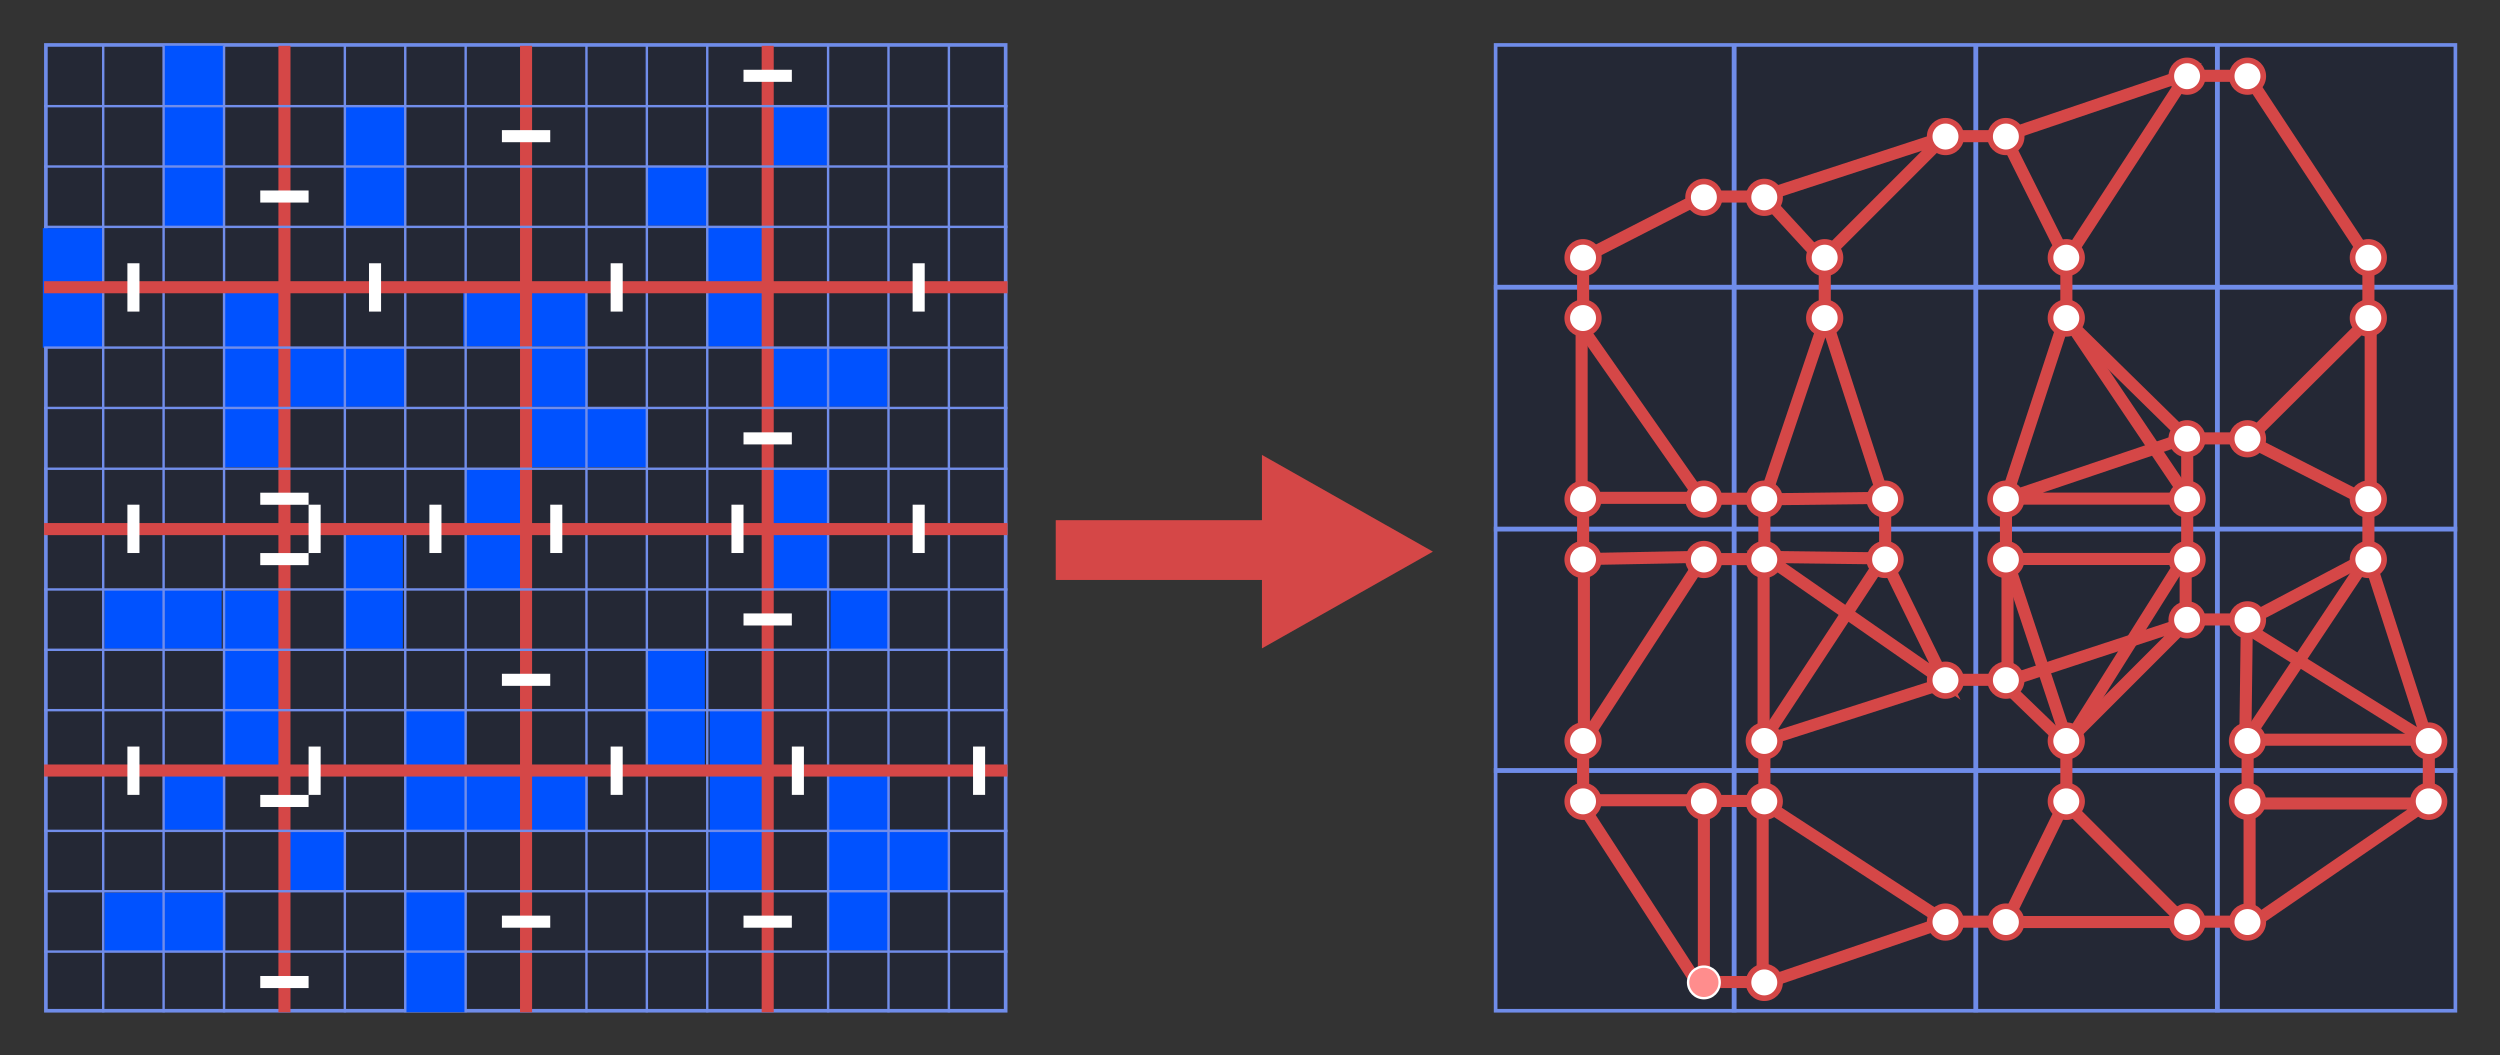 <svg width="58.402mm" height="24.646mm" version="1.1" viewBox="0 0 58.402 24.646" xmlns="http://www.w3.org/2000/svg">
 <rect x="0" y="0" width="58.402" height="24.646" fill="#333333" stroke="none"/>
 <g transform="translate(38.028 -230.24)">
  <rect x="-36.956" y="231.29" width="22.421" height="22.562" fill="#0d183b" fill-opacity=".384" stroke="#6f8ce9" stroke-width=".085"/>
  <g fill="#0052ff">
   <rect x="-34.206" y="231.31" width="1.411" height="4.233"/>
   <rect x="-29.972" y="232.72" width="1.411" height="2.822"/>
   <rect x="-22.917" y="234.13" width="1.411" height="1.383"/>
   <rect x="-21.506" y="235.54" width="1.411" height="2.794"/>
   <rect x="-20.094" y="232.72" width="1.411" height="1.383"/>
   <rect x="-37.028" y="235.57" width="1.411" height="2.794"/>
   <rect x="-32.794" y="236.95" width="1.411" height="4.205"/>
   <rect x="-31.44" y="238.36" width="2.879" height="1.383"/>
   <rect x="-27.206" y="236.95" width="2.879" height="1.383"/>
   <rect x="-25.795" y="239.77" width="2.879" height="1.383"/>
   <rect x="-25.739" y="238.36" width="1.439" height="1.383"/>
   <rect x="-20.123" y="238.36" width="2.822" height="1.383"/>
   <rect x="-27.15" y="241.21" width="1.355" height="2.822"/>
   <rect x="-20.038" y="241.19" width="1.355" height="2.822"/>
   <rect x="-18.627" y="244.01" width="1.355" height="1.439"/>
   <rect x="-22.917" y="245.42" width="1.355" height="2.766"/>
   <rect x="-21.449" y="246.83" width="1.355" height="4.205"/>
   <rect x="-29.972" y="242.6" width="1.355" height="2.794"/>
   <rect x="-32.794" y="244.04" width="1.355" height="4.177"/>
   <rect x="-35.588" y="244.01" width="2.738" height="1.383"/>
   <rect x="-34.206" y="248.24" width="1.439" height="1.383"/>
   <rect x="-35.588" y="251.09" width="2.822" height="1.383"/>
   <rect x="-31.44" y="249.65" width="1.468" height="1.383"/>
   <rect x="-28.561" y="251.06" width="1.411" height="2.822"/>
   <rect x="-28.561" y="246.83" width="1.411" height="2.822"/>
   <rect x="-27.15" y="248.24" width="2.85" height="1.411"/>
   <rect x="-18.683" y="248.24" width="1.439" height="4.205"/>
   <rect x="-17.3" y="249.62" width="1.439" height="1.411"/>
  </g>
  <g fill="none">
   <g stroke="#718dea" stroke-width=".056">
    <path d="m-35.617 231.31v22.578"/>
    <path d="m-34.206 231.31v22.578"/>
    <path d="m-32.794 231.31v22.578"/>
   </g>
   <path d="m-31.383 231.31v22.578" stroke="#d54747" stroke-width=".282"/>
   <g stroke="#718dea" stroke-width=".056">
    <path d="m-29.972 231.31v22.578"/>
    <path d="m-28.561 231.31v22.578"/>
    <path d="m-27.15 231.31v22.578"/>
   </g>
   <path d="m-25.739 231.31v22.578" stroke="#d54747" stroke-width=".282"/>
   <g stroke="#718dea" stroke-width=".056">
    <path d="m-24.328 231.31v22.578"/>
    <path d="m-22.917 231.31v22.578"/>
    <path d="m-21.506 231.31v22.578"/>
   </g>
   <path d="m-20.094 231.31v22.578" stroke="#d54747" stroke-width=".282"/>
   <g stroke="#718dea" stroke-width=".056">
    <path d="m-18.683 231.31v22.578"/>
    <path d="m-17.272 231.31v22.578"/>
    <path d="m-15.861 231.31v22.578"/>
    <path d="m-36.998 232.72h22.506"/>
    <path d="m-36.998 234.13h22.506"/>
    <path d="m-36.998 235.54h22.506"/>
   </g>
   <path d="m-36.998 236.95h22.506" stroke="#d54747" stroke-width=".282"/>
   <g stroke="#718dea" stroke-width=".056">
    <path d="m-36.998 238.36h22.506"/>
    <path d="m-36.998 239.77h22.506"/>
    <path d="m-36.998 241.19h22.506"/>
   </g>
   <path d="m-36.998 242.6h22.506" stroke="#d54747" stroke-width=".282"/>
   <g stroke="#718dea" stroke-width=".056">
    <path d="m-36.998 244.01h22.506"/>
    <path d="m-36.998 245.42h22.506"/>
    <path d="m-36.998 246.83h22.506"/>
   </g>
   <path d="m-36.998 248.24h22.506" stroke="#d54747" stroke-width=".282"/>
   <g stroke="#718dea" stroke-width=".056">
    <path d="m-36.998 249.65h22.506"/>
    <path d="m-36.998 251.06h22.506"/>
    <path d="m-36.998 252.47h22.506"/>
   </g>
  </g>
  <g fill="#fff">
   <rect x="-35.052" y="236.39" width=".282" height="1.129"/>
   <rect x="-29.408" y="236.39" width=".282" height="1.129"/>
   <rect x="-23.763" y="236.39" width=".282" height="1.129"/>
   <rect x="-16.708" y="236.39" width=".282" height="1.129"/>
   <rect x="-16.708" y="242.03" width=".282" height="1.129"/>
   <rect x="-20.941" y="242.03" width=".282" height="1.129"/>
   <rect x="-25.174" y="242.03" width=".282" height="1.129"/>
   <rect x="-27.997" y="242.03" width=".282" height="1.129"/>
   <rect x="-30.819" y="242.03" width=".282" height="1.129"/>
   <rect x="-35.052" y="242.03" width=".282" height="1.129"/>
   <rect x="-35.052" y="247.68" width=".282" height="1.129"/>
   <rect x="-30.819" y="247.68" width=".282" height="1.129"/>
   <rect x="-23.763" y="247.68" width=".282" height="1.129"/>
   <rect x="-19.53" y="247.68" width=".282" height="1.129"/>
   <rect x="-15.297" y="247.68" width=".282" height="1.129"/>
   <rect transform="rotate(90)" x="234.69" y="30.819" width=".282" height="1.129"/>
   <rect transform="rotate(90)" x="241.75" y="30.819" width=".282" height="1.129"/>
   <rect transform="rotate(90)" x="243.16" y="30.819" width=".282" height="1.129"/>
   <rect transform="rotate(90)" x="248.81" y="30.819" width=".282" height="1.129"/>
   <rect transform="rotate(90)" x="253.04" y="30.819" width=".282" height="1.129"/>
   <rect transform="rotate(90)" x="251.63" y="25.174" width=".282" height="1.129"/>
   <rect transform="rotate(90)" x="245.98" y="25.174" width=".282" height="1.129"/>
   <rect transform="rotate(90)" x="233.28" y="25.174" width=".282" height="1.129"/>
   <rect transform="rotate(90)" x="231.87" y="19.53" width=".282" height="1.129"/>
   <rect transform="rotate(90)" x="240.34" y="19.53" width=".282" height="1.129"/>
   <rect transform="rotate(90)" x="244.57" y="19.53" width=".282" height="1.129"/>
   <rect transform="rotate(90)" x="251.63" y="19.53" width=".282" height="1.129"/>
  </g>
  <rect x="-3.089" y="231.29" width="22.421" height="22.562" fill="#0d183b" fill-opacity=".384" stroke="#6f8ce9" stroke-width=".085"/>
  <g fill="none">
   <g stroke="#6f8ce9" stroke-width=".113">
    <path d="m2.483 231.31v22.578"/>
    <path d="m8.128 231.31v22.578"/>
    <path d="m13.772 231.31v22.578"/>
    <path d="m-3.131 236.95h22.506"/>
    <path d="m-3.131 242.6h22.506"/>
   </g>
   <path d="m10.308 247.54 2.619-4.166" stroke="#d54747" stroke-width=".282px"/>
   <path d="m-3.131 248.24h22.506" stroke="#6f8ce9" stroke-width=".113"/>
  </g>
  <g fill="#d54747">
   <rect x="-1.186" y="236.39" width=".282" height="1.129"/>
   <rect x="4.459" y="236.39" width=".282" height="1.129"/>
   <rect x="10.103" y="236.39" width=".282" height="1.129"/>
   <rect x="17.159" y="236.39" width=".282" height="1.129"/>
   <rect x="17.159" y="242.03" width=".282" height="1.129"/>
   <rect x="12.926" y="242.03" width=".282" height="1.129"/>
   <rect x="8.692" y="242.03" width=".282" height="1.129"/>
   <rect x="5.87" y="242.03" width=".282" height="1.129"/>
   <rect x="3.048" y="242.03" width=".282" height="1.129"/>
   <rect x="-1.186" y="242.03" width=".282" height="1.129"/>
   <rect x="-1.186" y="247.68" width=".282" height="1.129"/>
   <rect x="3.048" y="247.68" width=".282" height="1.129"/>
   <rect x="10.103" y="247.68" width=".282" height="1.129"/>
   <rect x="14.337" y="247.68" width=".282" height="1.129"/>
   <rect x="18.57" y="247.68" width=".282" height="1.129"/>
   <rect transform="rotate(90)" x="234.69" y="-3.048" width=".282" height="1.129"/>
   <rect transform="rotate(90)" x="241.75" y="-3.048" width=".282" height="1.129"/>
   <rect transform="rotate(90)" x="243.16" y="-3.048" width=".282" height="1.129"/>
   <rect transform="rotate(90)" x="248.81" y="-3.048" width=".282" height="1.129"/>
   <rect transform="rotate(90)" x="253.04" y="-3.048" width=".282" height="1.129"/>
  </g>
  <path d="m13.002 251.78-2.794-2.794-1.372 2.794h4.365" fill="none" stroke="#d54747" stroke-width=".282px"/>
  <rect transform="rotate(90)" x="251.63" y="-8.692" width=".282" height="1.129" fill="#d54747"/>
  <path d="m8.811 243.17 1.472 4.44" fill="none" stroke="#d54747" stroke-width=".282px"/>
  <g fill="#d54747">
   <rect transform="rotate(90)" x="245.98" y="-8.692" width=".282" height="1.129"/>
   <rect transform="rotate(90)" x="233.28" y="-8.692" width=".282" height="1.129"/>
   <rect transform="rotate(90)" x="231.87" y="-14.337" width=".282" height="1.129"/>
   <rect transform="rotate(90)" x="240.34" y="-14.337" width=".282" height="1.129"/>
   <rect transform="rotate(90)" x="244.57" y="-14.337" width=".282" height="1.129"/>
   <rect transform="rotate(90)" x="251.63" y="-14.337" width=".282" height="1.129"/>
  </g>
  <g stroke="#d54747">
   <path d="m-1.08 236.28 2.893-1.482" fill="none" stroke-width=".282px"/>
   <circle cx="-1.047" cy="236.26" r=".369" fill="#fff" stroke-width=".132"/>
   <path d="m1.725 241.87h-2.805v-4.163" fill="none" stroke-width=".282px"/>
   <path d="m-1.167 237.76 2.844 4.066" fill="none" stroke-width=".282px"/>
   <circle cx="-1.047" cy="237.67" r=".369" fill="#fff" stroke-width=".132"/>
   <circle cx="1.776" cy="234.85" r=".369" fill="#fff" stroke-width=".132"/>
   <path d="m3.171 234.82 4.216-1.376-2.857 2.857z" fill="none" stroke-width=".282px"/>
   <circle cx="3.187" cy="234.85" r=".369" fill="#fff" stroke-width=".132"/>
   <circle cx="4.598" cy="236.26" r=".369" fill="#fff" stroke-width=".132"/>
   <path d="m5.976 241.87-1.358-4.198-1.429 4.233z" fill="none" stroke-width=".282px"/>
   <circle cx="4.598" cy="237.67" r=".369" fill="#fff" stroke-width=".132"/>
   <circle cx="7.42" cy="233.43" r=".369" fill="#fff" stroke-width=".132"/>
   <path d="m8.798 233.42 1.446 2.893 2.822-4.339z" fill="none" stroke-width=".282px"/>
   <circle cx="8.831" cy="233.43" r=".369" fill="#fff" stroke-width=".132"/>
   <circle cx="10.242" cy="236.26" r=".369" fill="#fff" stroke-width=".132"/>
   <path d="m13.084 240.5-2.875-2.822-1.376 4.198" fill="none" stroke-width=".282px"/>
   <path d="m10.258 237.68 2.819 4.191" fill="none" stroke-width=".282px"/>
   <circle cx="10.242" cy="237.67" r=".369" fill="#fff" stroke-width=".132"/>
   <circle cx="13.064" cy="232.02" r=".369" fill="#fff" stroke-width=".132"/>
   <path d="m14.495 232.03 2.752 4.18" fill="none" stroke-width=".282px"/>
   <circle cx="14.475" cy="232.02" r=".369" fill="#fff" stroke-width=".132"/>
   <path d="m14.478 240.52 2.875-2.857v4.322z" fill="none" stroke-width=".282px"/>
  </g>
  <g fill="#fff" stroke="#d54747" stroke-width=".132">
   <circle cx="17.298" cy="237.67" r=".369"/>
   <circle cx="17.298" cy="236.26" r=".369"/>
   <circle cx="17.298" cy="241.9" r=".369"/>
  </g>
  <g stroke="#d54747">
   <path d="m17.282 243.27-2.857 4.286" fill="none" stroke-width=".282px"/>
   <path d="m14.46 244.75 2.84-1.499 1.376 4.269h-4.251z" fill="none" stroke-width=".282px"/>
   <circle cx="17.298" cy="243.31" r=".369" fill="#fff" stroke-width=".132"/>
   <circle cx="14.475" cy="240.49" r=".369" fill="#fff" stroke-width=".132"/>
   <path d="m13.067 240.46v1.429h-4.233z" fill="none" stroke-width=".282px"/>
   <circle cx="13.064" cy="240.49" r=".369" fill="#fff" stroke-width=".132"/>
   <circle cx="13.064" cy="241.9" r=".369" fill="#fff" stroke-width=".132"/>
  </g>
  <g fill="none" stroke="#d54747" stroke-width=".282px">
   <path d="m8.869 246.12v-2.822h4.18"/>
   <path d="m8.851 246.16 4.198-1.376-2.822 2.822-1.517-1.464"/>
   <path d="m13.031 244.75v-1.464"/>
  </g>
  <g fill="#fff" stroke="#d54747" stroke-width=".132">
   <circle cx="13.064" cy="243.31" r=".369"/>
   <circle cx="8.831" cy="243.31" r=".369"/>
   <circle cx="8.831" cy="241.9" r=".369"/>
   <circle cx="6.009" cy="241.9" r=".369"/>
  </g>
  <g stroke="#d54747">
   <path d="m3.224 243.25 4.18 2.91-1.411-2.875z" fill="none" stroke-width=".282px"/>
   <path d="m5.923 243.34-2.769 4.216 4.233-1.358" fill="none" stroke-width=".282px"/>
   <circle cx="6.009" cy="243.31" r=".369" fill="#fff" stroke-width=".132"/>
   <path d="m3.171 247.55v-4.304" fill="none" stroke-width=".282px"/>
  </g>
  <g fill="#fff" stroke="#d54747" stroke-width=".132">
   <circle cx="3.187" cy="243.31" r=".369"/>
   <circle cx="3.187" cy="241.9" r=".369"/>
   <circle cx="1.776" cy="241.9" r=".369"/>
  </g>
  <path d="m-1.027 243.3v4.269l2.805-4.322z" fill="none" stroke="#d54747" stroke-width=".282px"/>
  <g fill="#fff" stroke="#d54747" stroke-width=".132">
   <circle cx="1.776" cy="243.31" r=".369"/>
   <circle cx="-1.047" cy="243.31" r=".369"/>
   <circle cx="-1.047" cy="241.9" r=".369"/>
   <circle cx="-1.047" cy="247.55" r=".369"/>
  </g>
  <g stroke="#d54747">
   <path d="m1.776 253.2v-4.266h-2.919l2.794 4.316" fill="none" stroke-width=".282px"/>
   <circle cx="-1.047" cy="248.96" r=".369" fill="#fff" stroke-width=".132"/>
   <circle cx="1.776" cy="248.96" r=".369" fill="#fff" stroke-width=".132"/>
   <path d="m7.439 251.78-4.29-2.794v4.241l4.39-1.497" fill="none" stroke-width=".282px"/>
  </g>
  <g fill="#fff" stroke="#d54747" stroke-width=".132">
   <circle cx="3.187" cy="248.96" r=".369"/>
   <circle cx="3.187" cy="247.55" r=".369"/>
   <circle cx="8.831" cy="246.13" r=".369"/>
   <circle cx="7.42" cy="246.13" r=".369"/>
   <circle cx="10.242" cy="248.96" r=".369"/>
   <circle cx="10.242" cy="247.55" r=".369"/>
   <circle cx="13.064" cy="244.72" r=".369"/>
  </g>
  <g stroke="#d54747">
   <path d="m14.425 244.89 4.269 2.663" fill="none" stroke-width=".282px"/>
   <circle cx="14.475" cy="244.72" r=".369" fill="#fff" stroke-width=".132"/>
   <circle cx="14.475" cy="247.55" r=".369" fill="#fff" stroke-width=".132"/>
   <path d="m14.449 249.01h4.216l-4.141 2.844v-3.018" fill="none" stroke-width=".282px"/>
  </g>
  <g fill="#fff" stroke="#d54747" stroke-width=".132">
   <circle cx="14.475" cy="248.96" r=".369"/>
   <circle cx="18.709" cy="248.96" r=".369"/>
   <circle cx="18.709" cy="247.55" r=".369"/>
   <circle cx="13.064" cy="251.78" r=".369"/>
   <circle cx="14.475" cy="251.78" r=".369"/>
   <circle cx="8.831" cy="251.78" r=".369"/>
   <circle cx="7.42" cy="251.78" r=".369"/>
  </g>
  <g>
   <circle cx="1.776" cy="253.19" r=".369" fill="#ff8d8d" stroke="#fff" stroke-width=".056"/>
   <circle cx="3.187" cy="253.19" r=".369" fill="#fff" stroke="#d54747" stroke-width=".132"/>
   <g transform="matrix(.15 0 0 .147 -105.75 97.147)" fill="#d54747">
    <rect transform="rotate(-90)" x="-997.56" y="615.9" width="9.5" height="43.5"/>
    <path transform="rotate(-90 730.52 904.44)" d="m641.9 848.56-15.372-26.625h30.744z"/>
   </g>
  </g>
 </g>
</svg>
